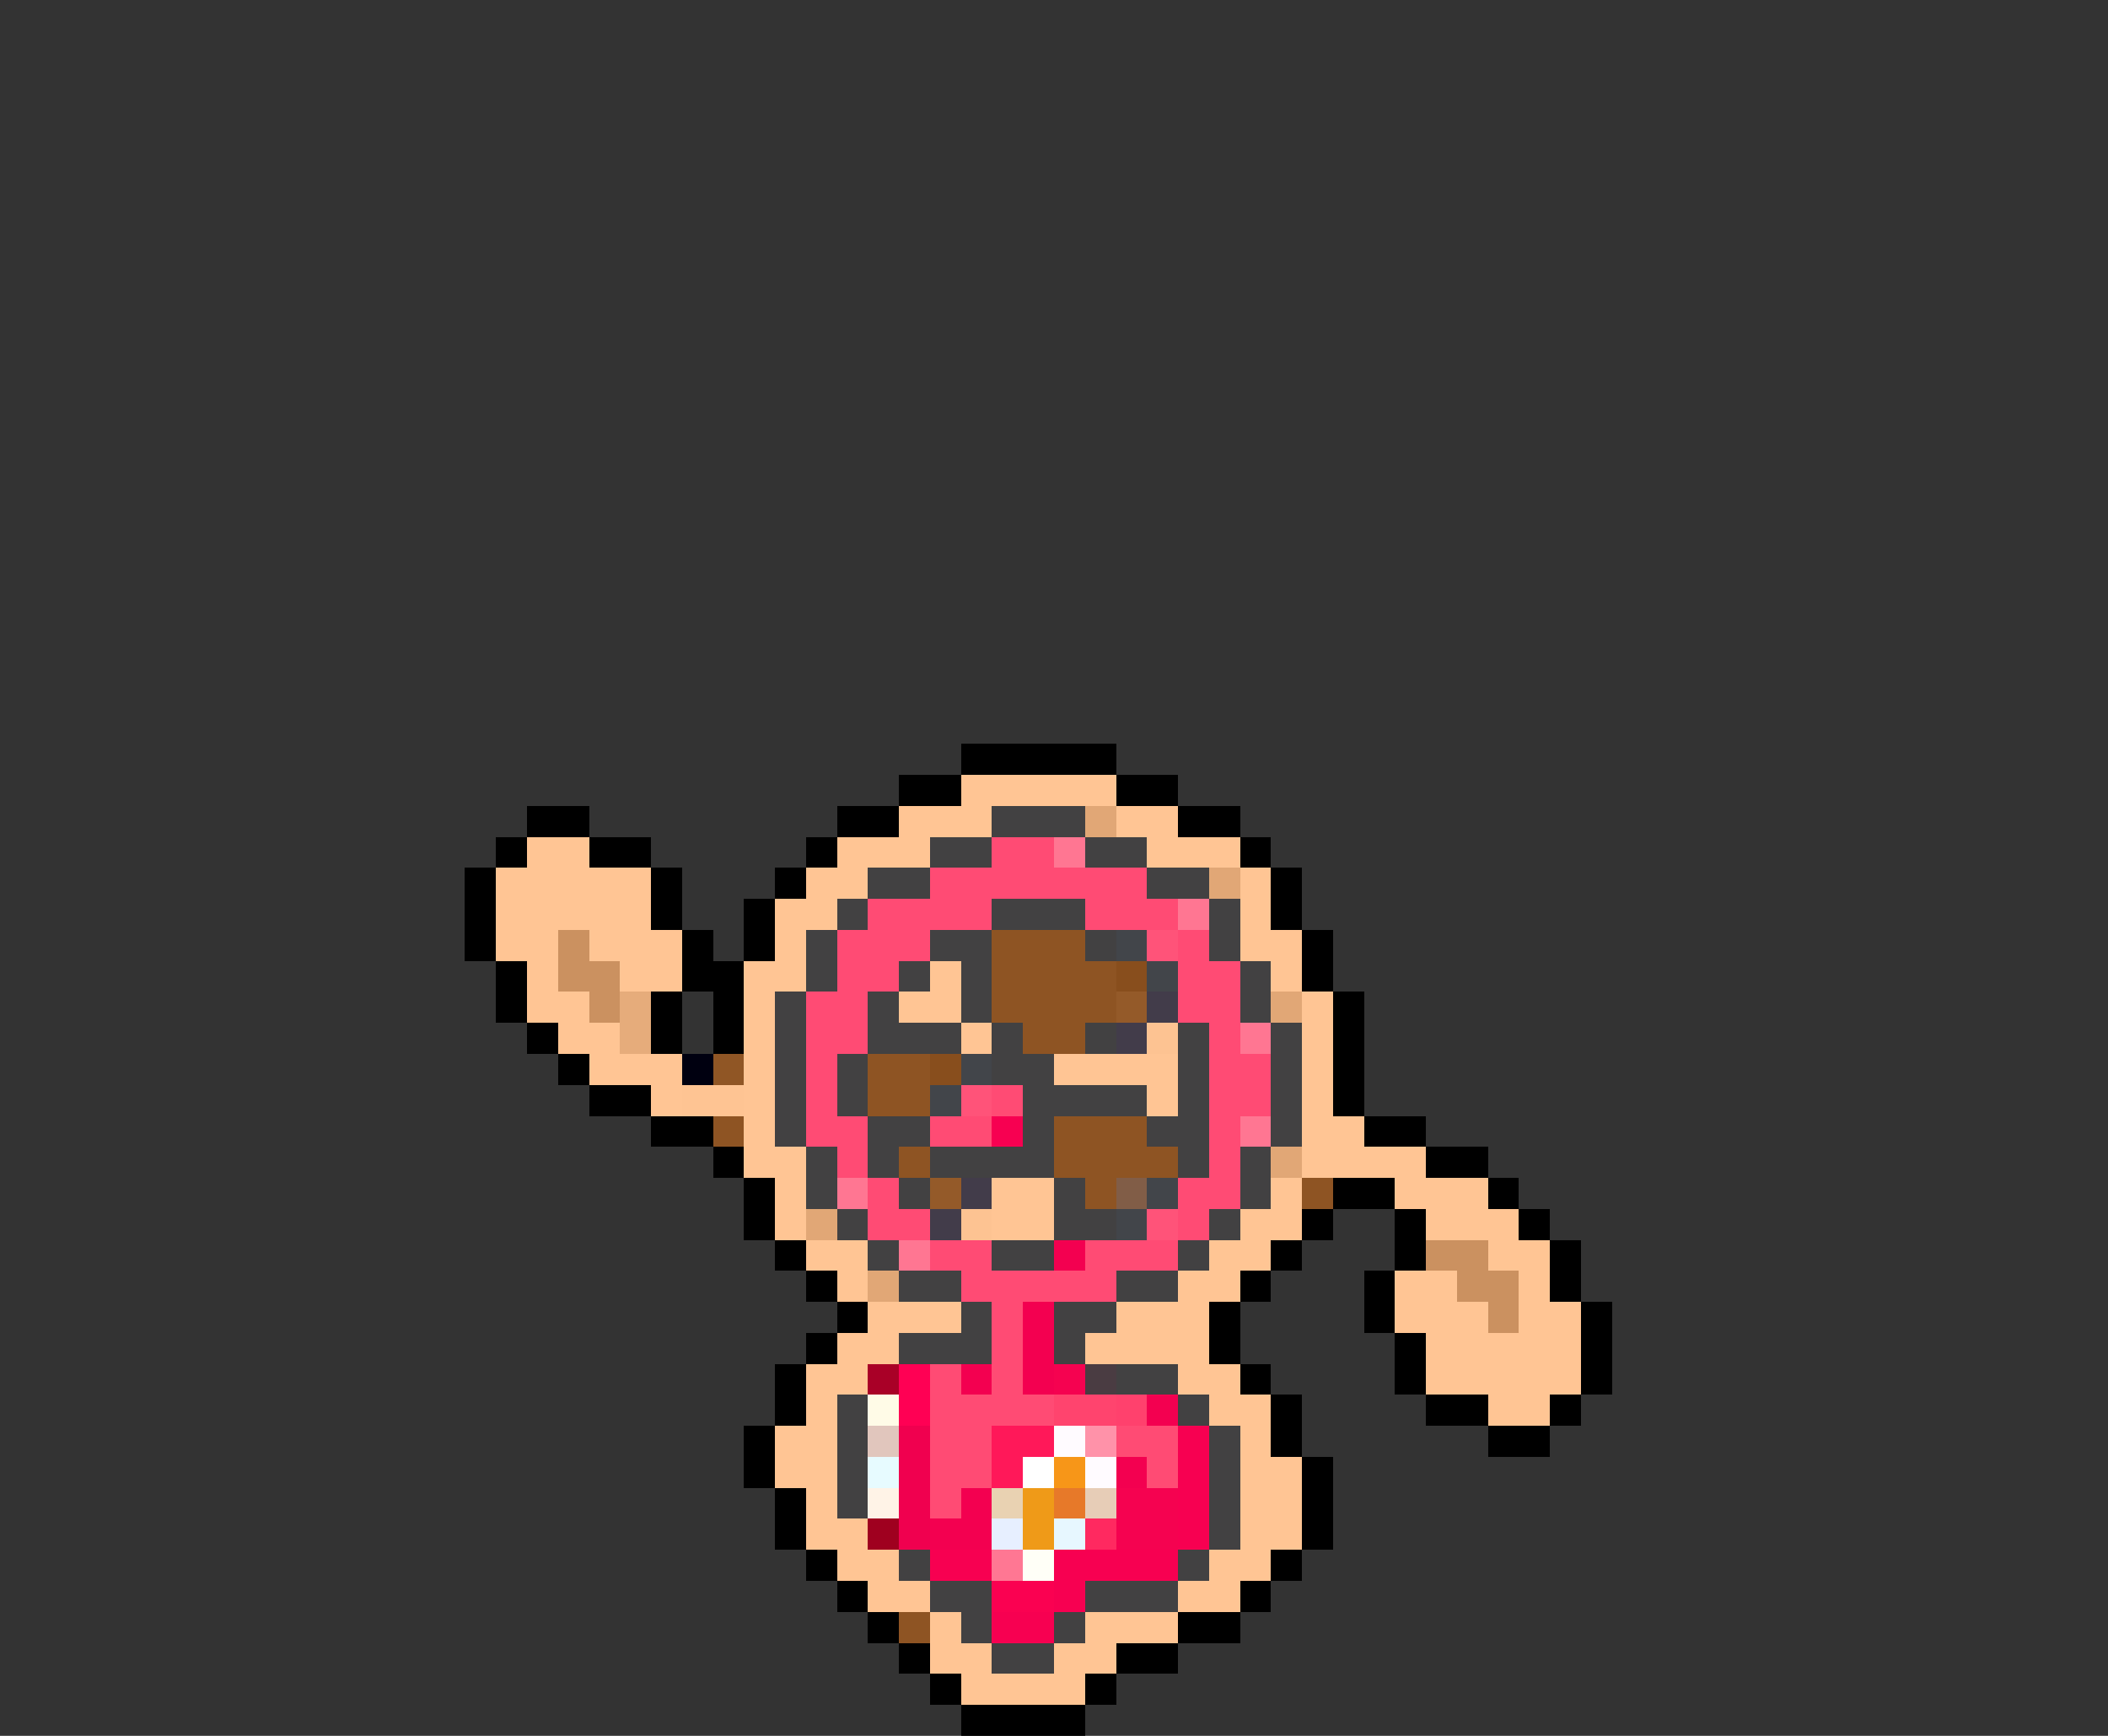 <svg xmlns="http://www.w3.org/2000/svg" viewBox="0 -0.5 68 56" shape-rendering="crispEdges">
<rect x="0" y="-0.5" width="68" height="56" fill="#333333" stroke="none"/>
<path stroke="#000000" d="M31 24h5M29 25h2M36 25h2M17 26h2M27 26h2M38 26h2M16 27h1M19 27h2M26 27h1M40 27h1M15 28h1M21 28h1M25 28h1M41 28h1M15 29h1M21 29h1M24 29h1M41 29h1M15 30h1M22 30h1M24 30h1M42 30h1M16 31h1M22 31h2M42 31h1M16 32h1M21 32h1M23 32h1M43 32h1M17 33h1M21 33h1M23 33h1M43 33h1M18 34h1M43 34h1M19 35h2M43 35h1M21 36h2M44 36h2M23 37h1M46 37h2M24 38h1M43 38h2M48 38h1M24 39h1M42 39h1M45 39h1M49 39h1M25 40h1M41 40h1M45 40h1M50 40h1M26 41h1M40 41h1M44 41h1M50 41h1M27 42h1M39 42h1M44 42h1M51 42h1M26 43h1M39 43h1M45 43h1M51 43h1M25 44h1M40 44h1M45 44h1M51 44h1M25 45h1M41 45h1M46 45h2M50 45h1M24 46h1M41 46h1M48 46h2M24 47h1M42 47h1M25 48h1M42 48h1M25 49h1M42 49h1M26 50h1M41 50h1M27 51h1M40 51h1M28 52h1M38 52h2M29 53h1M36 53h2M30 54h1M35 54h1M31 55h4" />
<path stroke="#ffc594" d="M31 25h5M29 26h3M36 26h2M17 27h2M27 27h3M37 27h3M16 28h5M26 28h2M40 28h1M16 29h5M25 29h2M40 29h1M16 30h2M19 30h3M25 30h1M40 30h2M17 31h1M20 31h2M24 31h2M30 31h1M41 31h1M17 32h2M24 32h1M29 32h2M42 32h1M18 33h2M24 33h1M31 33h1M42 33h1M19 34h3M24 34h1M34 34h4M42 34h1M21 35h1M24 35h1M37 35h1M42 35h1M24 36h1M42 36h2M24 37h2M42 37h4M25 38h1M32 38h2M41 38h1M45 38h3M25 39h1M32 39h2M40 39h2M46 39h3M26 40h2M39 40h2M48 40h2M27 41h1M38 41h2M45 41h2M49 41h1M28 42h3M36 42h3M45 42h3M49 42h2M27 43h2M35 43h4M46 43h5M26 44h2M38 44h2M46 44h5M26 45h1M39 45h2M48 45h2M25 46h2M40 46h1M25 47h2M40 47h2M26 48h1M40 48h2M26 49h2M40 49h2M27 50h2M39 50h2M28 51h2M38 51h2M30 52h1M35 52h3M30 53h2M34 53h2M31 54h4" />
<path stroke="#424142" d="M32 26h3M30 27h2M35 27h2M28 28h2M37 28h2M27 29h1M32 29h3M39 29h1M26 30h1M30 30h2M35 30h1M39 30h1M26 31h1M29 31h1M31 31h1M40 31h1M25 32h1M28 32h1M31 32h1M40 32h1M25 33h1M28 33h3M32 33h1M35 33h1M38 33h1M41 33h1M25 34h1M27 34h1M32 34h2M38 34h1M41 34h1M25 35h1M27 35h1M33 35h4M38 35h1M41 35h1M25 36h1M28 36h2M33 36h1M37 36h2M41 36h1M26 37h1M28 37h1M30 37h4M38 37h1M40 37h1M26 38h1M29 38h1M34 38h1M40 38h1M27 39h1M34 39h2M39 39h1M28 40h1M32 40h2M38 40h1M29 41h2M36 41h2M31 42h1M34 42h2M29 43h3M34 43h1M36 44h2M27 45h1M38 45h1M27 46h1M39 46h1M27 47h1M39 47h1M27 48h1M39 48h1M39 49h1M29 50h1M38 50h1M30 51h2M35 51h3M31 52h1M34 52h1M32 53h2" />
<path stroke="#e1a776" d="M35 26h1M39 28h1M41 32h1M41 37h1M26 39h1M28 41h1" />
<path stroke="#ff4b74" d="M32 27h2M30 28h7M28 29h4M35 29h3M27 30h3M38 30h1M27 31h2M38 31h2M26 32h2M38 32h2M26 33h2M39 33h1M26 34h1M39 34h2M26 35h1M32 35h1M39 35h2M26 36h2M30 36h2M39 36h1M27 37h1M39 37h1M28 38h1M38 38h2M28 39h2M38 39h1M30 40h2M35 40h3M31 41h5M32 42h1M32 43h1M30 44h1M32 44h1M30 45h4M30 46h2M36 46h2M30 47h2M37 47h1M30 48h1" />
<path stroke="#ff7692" d="M34 27h1M38 29h1M40 33h1M40 36h1M27 38h1M29 40h1" />
<path stroke="#cb9160" d="M18 30h1M18 31h2M19 32h1M46 40h2M47 41h2M48 42h1" />
<path stroke="#8e5423" d="M32 30h3M32 31h4M32 32h4M33 33h2M28 34h2M28 35h2M23 36h1M34 36h3M29 37h1M34 37h4M35 38h1M42 38h1M29 52h1" />
<path stroke="#42454a" d="M36 30h1M37 31h1M31 34h1M30 35h1M37 38h1M36 39h1" />
<path stroke="#ff5379" d="M37 30h1M31 35h1M37 39h1" />
<path stroke="#884e1d" d="M36 31h1M30 34h1" />
<path stroke="#e6ac7b" d="M20 32h1M20 33h1" />
<path stroke="#945a29" d="M36 32h1M30 38h1" />
<path stroke="#423c4a" d="M37 32h1M36 33h1M31 38h1M30 39h1" />
<path stroke="#fdc392" d="M37 33h1M31 39h1" />
<path stroke="#000010" d="M22 34h1" />
<path stroke="#905625" d="M23 34h1" />
<path stroke="#fec493" d="M22 35h2" />
<path stroke="#f70051" d="M32 36h1M38 46h1M38 47h1M38 48h1M38 49h1M30 50h2M34 50h4M34 51h1M32 52h2" />
<path stroke="#815d47" d="M36 38h1" />
<path stroke="#f30050" d="M34 40h1M33 42h1M33 43h1M31 44h1M33 44h1M37 45h1M36 47h1M31 48h1M30 49h2" />
<path stroke="#a90027" d="M28 44h1" />
<path stroke="#ff0054" d="M29 44h1M29 45h1" />
<path stroke="#f50250" d="M34 44h1M36 48h2M36 49h2" />
<path stroke="#4a3c42" d="M35 44h1" />
<path stroke="#fffbe7" d="M28 45h1" />
<path stroke="#ff446e" d="M34 45h2" />
<path stroke="#ff416d" d="M36 45h1" />
<path stroke="#e1c6bd" d="M28 46h1" />
<path stroke="#f0004f" d="M29 46h1M29 47h1M29 48h1M29 49h1" />
<path stroke="#ff1859" d="M32 46h2M32 47h1" />
<path stroke="#fffbff" d="M34 46h1M35 47h1" />
<path stroke="#ff92a9" d="M35 46h1" />
<path stroke="#e7fbff" d="M28 47h1" />
<path stroke="#ffffff" d="M33 47h1" />
<path stroke="#f79618" d="M34 47h1" />
<path stroke="#fff3e7" d="M28 48h1" />
<path stroke="#e9d2b2" d="M32 48h1" />
<path stroke="#ef9a18" d="M33 48h1M33 49h1" />
<path stroke="#e77929" d="M34 48h1" />
<path stroke="#e7cdb7" d="M35 48h1" />
<path stroke="#9f001f" d="M28 49h1" />
<path stroke="#e7efff" d="M32 49h1" />
<path stroke="#e7f7ff" d="M34 49h1" />
<path stroke="#ff2960" d="M35 49h1" />
<path stroke="#ff7793" d="M32 50h1" />
<path stroke="#fffff7" d="M33 50h1" />
<path stroke="#fa0151" d="M32 51h2" />
</svg>